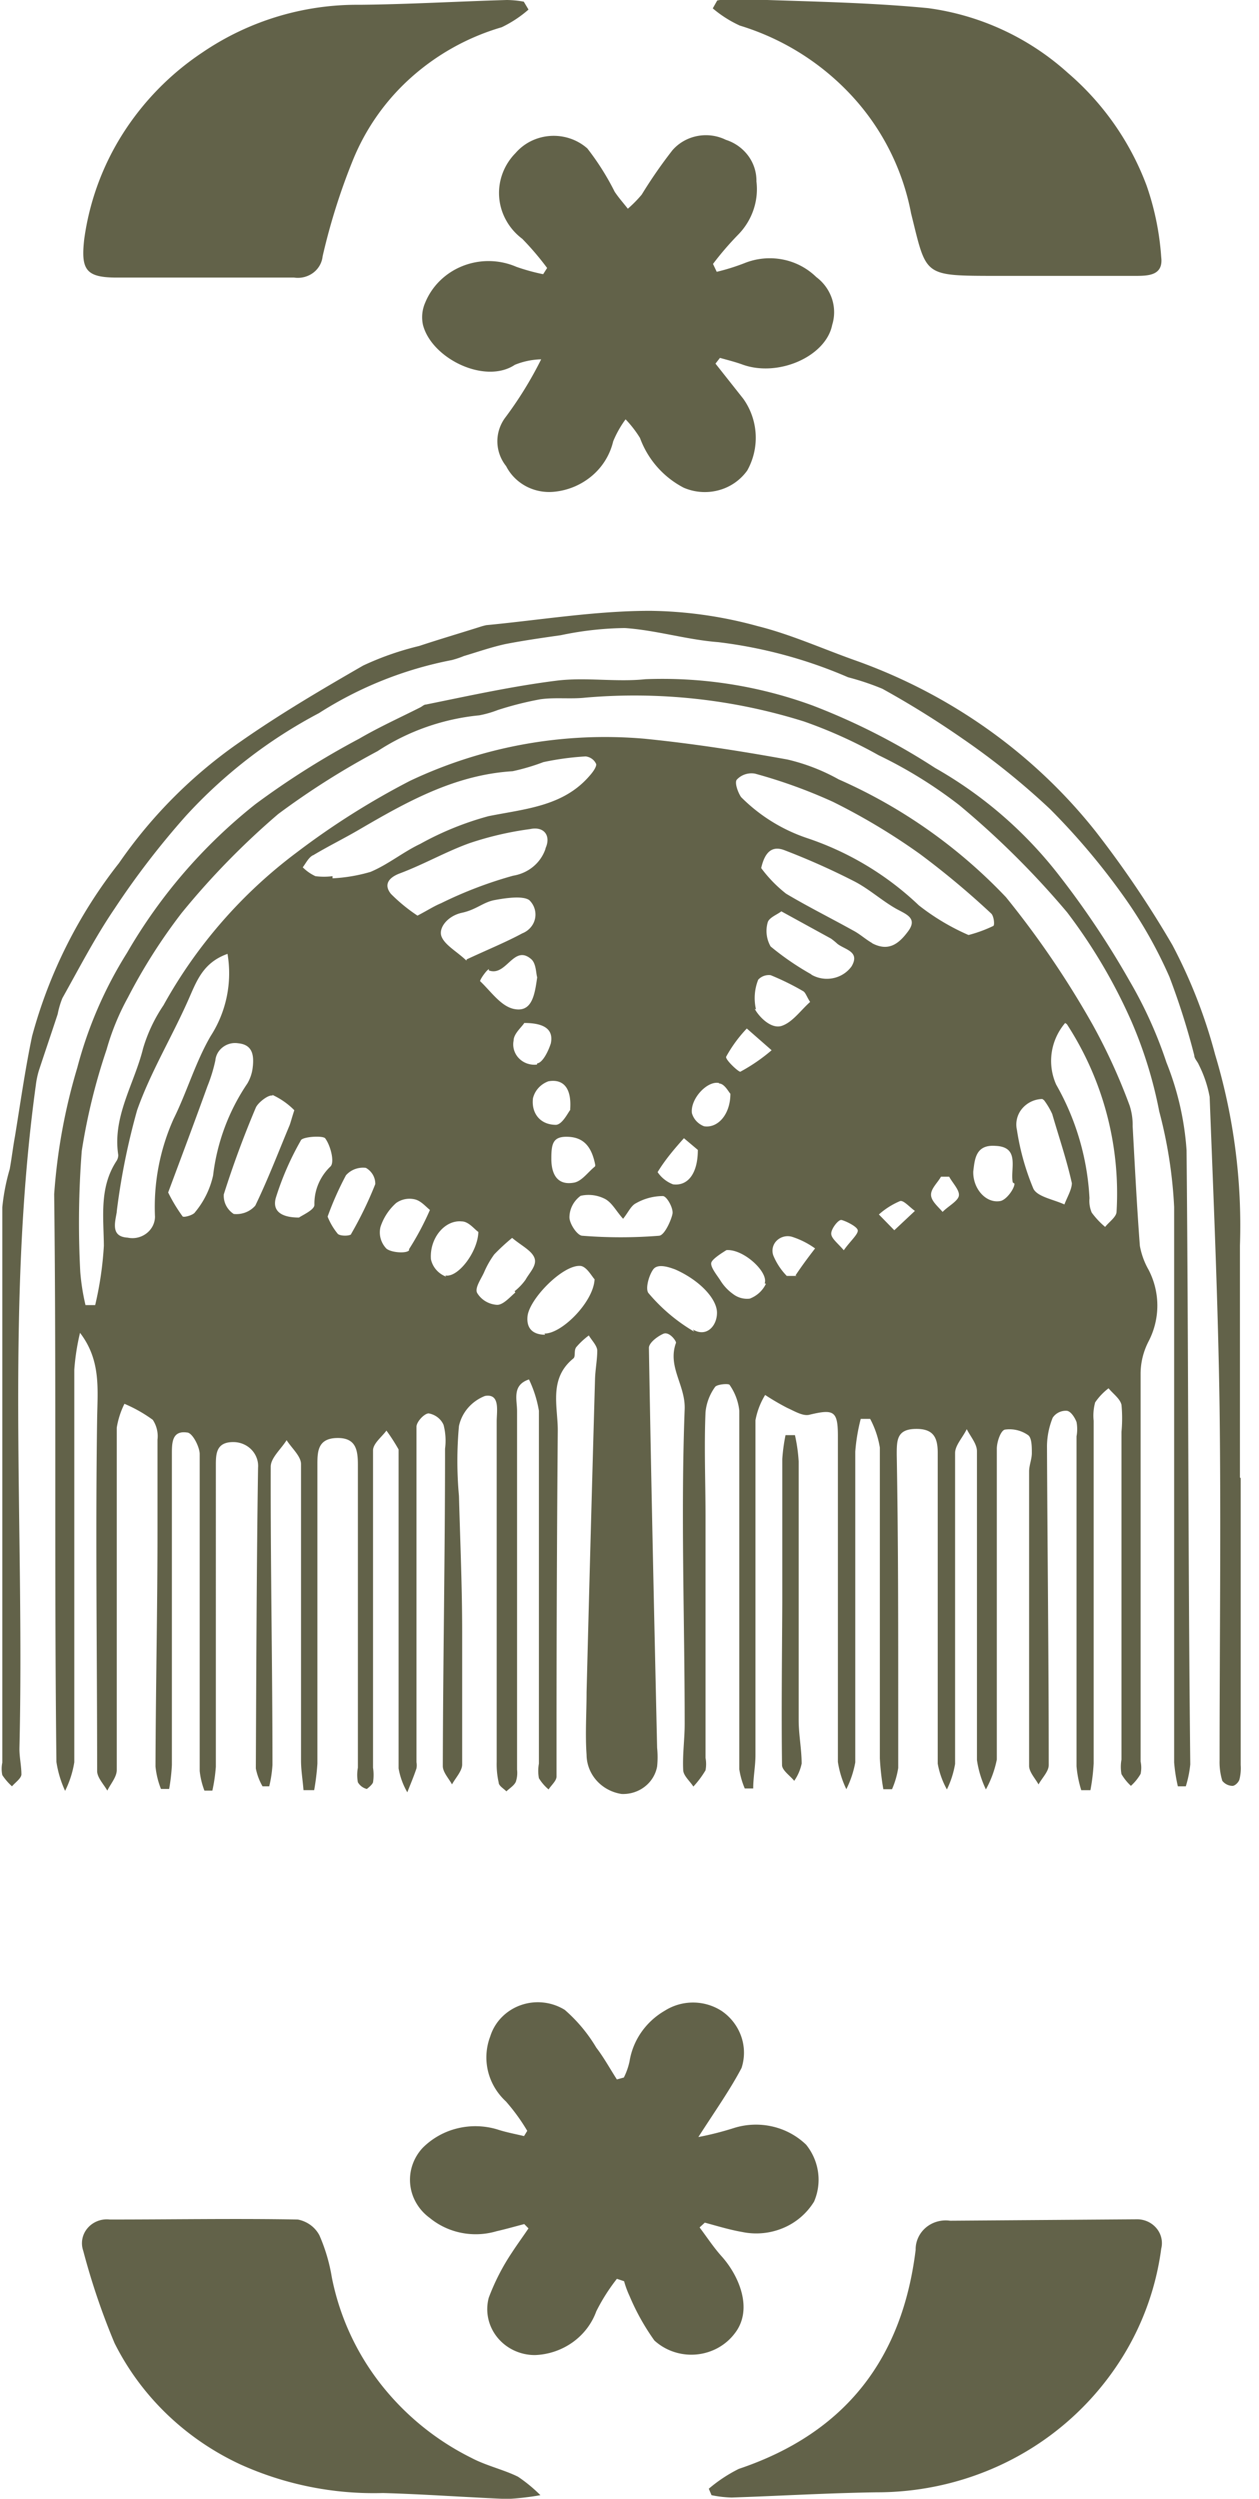 <svg xmlns="http://www.w3.org/2000/svg" width="65" height="129" fill="none"><g fill="#626249" clip-path="url(#a)"><path d="M61.26 59.378a14.901 14.901 0 0 0-1.039-4.53 22.181 22.181 0 0 0-1.897-4.196 44.892 44.892 0 0 0-3.641-5.455 21.533 21.533 0 0 0-6.41-5.554 33.801 33.801 0 0 0-6.32-3.221 22.558 22.558 0 0 0-8.629-1.358c-1.513.16-3.077-.111-4.577.074-2.27.284-4.513.778-6.756 1.234-.103 0-.193.099-.295.148-1.052.531-2.141 1.025-3.154 1.617a42.122 42.122 0 0 0-5.36 3.382 27.107 27.107 0 0 0-6.627 7.677A21.335 21.335 0 0 0 3.99 55.12a29.995 29.995 0 0 0-1.193 6.529c.116 9.763 0 19.538.116 29.313.078.515.229 1.017.448 1.493.234-.468.394-.968.475-1.481V70.708c.047-.64.145-1.275.295-1.9 1.077 1.406.91 2.875.884 4.405-.09 6.073 0 12.145 0 18.218 0 .333.334.678.526 1.011.167-.345.487-.703.487-1.06V73.706c.069-.428.203-.844.397-1.234.52.22 1.01.497 1.462.827.201.304.287.666.244 1.024v4.727c0 4.049-.09 8.097-.103 12.145.039.397.134.788.282 1.16h.423c.073-.408.12-.82.141-1.234V75.077c0-.58 0-1.234.782-1.123.27 0 .641.716.654 1.099V91.43c.037.346.119.686.244 1.012h.41c.09-.406.15-.819.18-1.234V75.682c0-.605 0-1.234.897-1.234.177 0 .353.034.515.102.163.068.31.168.43.293.12.126.212.274.27.435.059.161.081.332.067.503-.077 5.171-.09 10.342-.115 15.514.063.324.18.636.346.925h.346c.088-.36.143-.728.167-1.098 0-5.134-.103-10.269-.09-15.403 0-.457.538-.913.82-1.37.257.407.744.827.744 1.234v15.305c0 .505.09 1.024.128 1.53h.551c.081-.454.137-.91.167-1.37V75.633c0-.667 0-1.37 1-1.395 1-.025 1.09.63 1.09 1.395v15.625a2.071 2.071 0 0 0 0 .753.742.742 0 0 0 .462.346s.281-.21.32-.346c.038-.25.038-.504 0-.753V74.88c0-.358.448-.691.692-1.025.229.313.439.639.628.975V91.295c.076.433.227.85.45 1.234.153-.395.32-.778.473-1.234a.901.901 0 0 0 0-.321V73.658c0-.26.41-.691.629-.691.169.03.328.1.462.203.134.103.24.237.307.39.105.402.131.82.077 1.233 0 5.456-.103 10.923-.116 16.378 0 .321.308.642.475.95.18-.332.513-.678.525-1.011v-6.887c0-2.296-.102-4.666-.166-6.998a19.919 19.919 0 0 1 0-3.604c.074-.346.236-.669.47-.94.235-.271.536-.483.876-.615.795-.136.602.79.602 1.32v17.576c-.01.356.024.712.103 1.06 0 .174.256.31.397.458.167-.16.398-.297.488-.494.067-.203.089-.418.064-.63V72.843c0-.592-.27-1.333.615-1.629a6.06 6.06 0 0 1 .513 1.617v18.217a2.08 2.08 0 0 0 0 .753c.133.218.302.414.5.58.141-.222.397-.432.41-.654v-2.259c0-5.208.022-10.42.064-15.637 0-1.235-.474-2.666.808-3.703.128-.111 0-.432.167-.605.186-.215.397-.41.628-.58.154.26.41.506.436.765 0 .494-.103 1-.116 1.494-.154 5.39-.299 10.774-.436 16.156 0 1.086-.076 2.16 0 3.233.003.49.187.961.518 1.332.331.37.788.616 1.29.692.433.019.857-.115 1.195-.377.337-.26.564-.631.639-1.042a4.75 4.75 0 0 0 0-.963c-.154-6.887-.308-13.773-.424-20.648 0-.26.436-.592.744-.728s.68.382.654.469c-.449 1.234.487 2.172.449 3.406-.206 5.418 0 10.837 0 16.267 0 .79-.116 1.58-.077 2.37 0 .296.346.58.525.864.24-.258.45-.54.628-.84.04-.212.04-.43 0-.641V78.274c0-1.79-.076-3.58 0-5.369.044-.465.212-.912.488-1.296.09-.148.718-.197.756-.111.278.398.45.856.5 1.333v18.513c.052.34.147.67.282.988h.436c0-.58.116-1.148.116-1.728v-17.28c.084-.46.253-.904.5-1.308.367.241.748.464 1.14.667.36.16.795.432 1.129.358 1.282-.309 1.487-.21 1.487 1.11v16.81c.074.487.22.961.436 1.407.219-.438.374-.903.461-1.382V74.941a9.71 9.71 0 0 1 .282-1.69h.487c.247.465.416.965.5 1.48v16.045c.029.534.088 1.066.18 1.593h.449a4.45 4.45 0 0 0 .32-1.099v-3.234c0-4.307 0-8.64-.077-12.934 0-.74 0-1.308.949-1.333.949-.025 1.167.444 1.167 1.234v16.045c.082.466.242.916.474 1.333a4.8 4.8 0 0 0 .423-1.32V75.014c0-.394.385-.79.603-1.234.18.37.525.753.525 1.136v15.946a5.29 5.29 0 0 0 .462 1.518 5.359 5.359 0 0 0 .564-1.543V74.793c0-.345.192-.925.41-.987a1.666 1.666 0 0 1 1.205.284c.193.136.193.605.193.925 0 .321-.141.63-.141.95V91.16c0 .32.307.642.487.963.18-.334.526-.667.526-1 0-5.492-.065-10.985-.09-16.477.007-.498.107-.992.295-1.456a.797.797 0 0 1 .303-.269.833.833 0 0 1 .402-.09c.218 0 .436.347.525.581.046.245.046.496 0 .74v17.033c.036.418.118.832.244 1.234h.474c.087-.457.142-.919.167-1.382V73.349a2.57 2.57 0 0 1 .077-.95 3.12 3.12 0 0 1 .692-.728c.231.284.59.53.667.851.044.464.044.931 0 1.395v16.921a2.102 2.102 0 0 0 0 .753c.131.223.295.427.487.605.199-.18.368-.388.5-.617.045-.212.045-.43 0-.642V70.893c.006-.57.147-1.131.41-1.641a4.01 4.01 0 0 0 .455-1.852 4.01 4.01 0 0 0-.455-1.85 3.89 3.89 0 0 1-.448-1.235c-.154-2.037-.257-4.085-.372-6.171a3.229 3.229 0 0 0-.154-1.062 29.976 29.976 0 0 0-1.898-4.159 47.332 47.332 0 0 0-4.487-6.603 26.767 26.767 0 0 0-8.64-6.085 10.149 10.149 0 0 0-2.642-1.024c-2.448-.444-4.91-.827-7.384-1.074A23.534 23.534 0 0 0 21.17 40.31a39.92 39.92 0 0 0-5.859 3.703 24.938 24.938 0 0 0-6.872 7.887 8.04 8.04 0 0 0-1.051 2.221c-.449 1.827-1.59 3.518-1.282 5.505 0 .109-.03.216-.09.308-.897 1.37-.666 2.876-.654 4.382-.06 1.03-.21 2.054-.448 3.06h-.5a11.355 11.355 0 0 1-.27-1.715 48.292 48.292 0 0 1 .077-6.245 31.365 31.365 0 0 1 1.282-5.233c.263-.934.633-1.836 1.103-2.69a28.793 28.793 0 0 1 2.77-4.357 39.816 39.816 0 0 1 4.986-5.11 40.233 40.233 0 0 1 5.129-3.246 11.636 11.636 0 0 1 5.256-1.851c.324-.062.642-.153.949-.272.717-.233 1.45-.418 2.192-.555.77-.111 1.564 0 2.346-.087 3.809-.329 7.647.091 11.282 1.234a24.273 24.273 0 0 1 3.846 1.74 23.206 23.206 0 0 1 4.167 2.58 44.397 44.397 0 0 1 5.564 5.53 27.822 27.822 0 0 1 3.32 5.628 22.336 22.336 0 0 1 1.437 4.653c.43 1.616.687 3.27.769 4.936v28.671c.033.415.097.828.192 1.234h.41c.115-.37.193-.75.231-1.135-.115-10.503-.09-21.105-.192-31.707Zm-43.128 4.32c0 .11-.552.136-.693 0a3.352 3.352 0 0 1-.525-.889c.263-.732.58-1.446.948-2.135.125-.141.284-.25.463-.317.179-.066.373-.09.563-.066a.968.968 0 0 1 .362.356.923.923 0 0 1 .125.483c-.35.884-.766 1.742-1.243 2.568Zm2.987.851c-.128.173-.91.124-1.167-.086a1.221 1.221 0 0 1-.3-.525 1.19 1.19 0 0 1-.008-.598 2.84 2.84 0 0 1 .808-1.234 1.191 1.191 0 0 1 .974-.186c.308.075.552.37.77.544-.304.7-.664 1.377-1.077 2.024v.061Zm8.32-7.245c-.102.112-.397.741-.73.766-.86 0-1.282-.642-1.193-1.37a1.22 1.22 0 0 1 .284-.534c.138-.153.314-.27.511-.343.68-.123 1.205.235 1.128 1.42v.061Zm1.282 2.913c-.371.297-.692.778-1.102.84-.86.148-1.154-.457-1.154-1.235 0-.777.077-1.16.846-1.135.77.025 1.23.444 1.423 1.469l-.013.061Zm-3-5.258a1.13 1.13 0 0 1-.504-.054 1.094 1.094 0 0 1-.424-.268 1.04 1.04 0 0 1-.252-.424 1.01 1.01 0 0 1-.025-.488c0-.358.423-.703.552-.913 1.076 0 1.512.358 1.371 1.05-.115.37-.41.999-.705 1.036l-.013.061Zm-2.487-4.862c.91.345 1.282-1.37 2.192-.58.257.222.244.728.308.938-.128.913-.269 1.839-1.218 1.629-.666-.148-1.18-.914-1.73-1.432.012-.123.371-.617.461-.617l-.013.062Zm-1.154-.506c-.474-.457-1.102-.79-1.282-1.235-.18-.444.308-1.073 1.052-1.234.743-.16 1.09-.543 1.68-.654.589-.111 1.46-.234 1.794 0 .127.122.222.273.274.44a1.012 1.012 0 0 1-.204.973 1.089 1.089 0 0 1-.429.303c-.82.444-1.756.827-2.872 1.345l-.013.062Zm4.077-5.752a2.047 2.047 0 0 1-.636.908c-.293.241-.65.4-1.03.462a21.26 21.26 0 0 0-3.718 1.42c-.36.148-.68.358-1.218.641a8.68 8.68 0 0 1-1.372-1.123c-.359-.444-.167-.814.436-1.049 1.282-.481 2.384-1.123 3.615-1.567a16.666 16.666 0 0 1 3.128-.728c.731-.16 1.09.345.808.975l-.013.061ZM23.03 65.907a1.28 1.28 0 0 1-.51-.355 1.215 1.215 0 0 1-.272-.546c-.077-1.086.718-2.037 1.59-1.95.359 0 .666.42.859.543-.026 1.037-1.064 2.382-1.705 2.246l.038.062Zm3.577.815c-.295.259-.641.654-.949.641a1.316 1.316 0 0 1-.593-.184 1.256 1.256 0 0 1-.432-.433c-.129-.259.205-.716.359-1.061.139-.326.315-.637.525-.926.29-.301.598-.585.923-.852.488.408 1.013.655 1.154 1.037.141.383-.256.753-.461 1.123a2.943 2.943 0 0 1-.565.593l.039.062Zm1.538 2.184c-.615 0-.974-.308-.91-.95.09-.889 1.795-2.641 2.705-2.604.334 0 .628.567.757.69-.052 1.173-1.705 2.827-2.59 2.802l.038.062Zm7.693-.16a9.071 9.071 0 0 1-2.346-1.975c-.193-.198 0-.913.23-1.234.231-.321.808-.124 1.141 0 1.282.567 2.154 1.53 2.154 2.234 0 .703-.564 1.283-1.243.864l.064.11Zm3.705-2.469c-.165.35-.463.624-.834.766a1.183 1.183 0 0 1-.858-.235 2.427 2.427 0 0 1-.667-.716c-.192-.296-.551-.728-.449-.938.103-.21.616-.518.77-.617.897-.062 2.179 1.148 1.974 1.716l.064.024Zm1.59-.407h-.513a3.331 3.331 0 0 1-.693-1.05.726.726 0 0 1 .167-.764.811.811 0 0 1 .782-.21c.434.137.84.341 1.205.605-.371.48-.692.913-1.012 1.394l.064.025Zm-2.103-13.762a2.572 2.572 0 0 1 .115-1.53.731.731 0 0 1 .29-.194.758.758 0 0 1 .352-.04c.58.236 1.14.512 1.679.826.128.075.18.284.359.556-.487.432-.91 1.049-1.462 1.234-.55.185-1.18-.469-1.397-.876l.064.024Zm2.885-1.79a14.11 14.11 0 0 1-2.129-1.456 1.611 1.611 0 0 1-.153-1.234c.064-.259.513-.42.705-.58l2.564 1.407c.117.084.228.175.333.272.398.308 1.18.395.731 1.16-.229.319-.577.54-.972.615a1.601 1.601 0 0 1-1.143-.208l.064.025Zm1.692 14.28c-.333-.407-.692-.653-.692-.913 0-.259.371-.728.525-.703.154.025.834.333.846.543.013.21-.423.58-.743 1.049l.064.025Zm1.449-15.896c-.36-.197-.654-.481-1.013-.666-1.154-.642-2.346-1.235-3.462-1.901a6.913 6.913 0 0 1-1.282-1.32c.193-.852.577-1.16 1.193-.926 1.221.467 2.415.999 3.577 1.592.782.395 1.435 1 2.192 1.431.513.284 1.128.482.628 1.16-.5.68-1.038 1.074-1.897.605l.064.025Zm1.115 14.81-.795-.814c.32-.288.69-.521 1.09-.691.18-.062.5.32.77.506l-1.065 1Zm2.564-.863c-.243-.309-.64-.605-.666-.938-.026-.334.333-.642.512-.963h.423c.18.333.552.703.5.987-.05.284-.59.556-.859.852l.09.062Zm6.346-9.775a16.003 16.003 0 0 1 2.565 9.676c0 .271-.385.53-.59.79a4.216 4.216 0 0 1-.693-.74 1.537 1.537 0 0 1-.115-.741 13.196 13.196 0 0 0-1.718-5.863 2.993 2.993 0 0 1-.232-1.654c.082-.562.321-1.09.694-1.53l.09.062Zm-1.18 3.924c.169.224.31.464.424.716.359 1.234.744 2.358 1.013 3.567 0 .321-.244.728-.385 1.099-.564-.26-1.397-.395-1.602-.815a12.795 12.795 0 0 1-.847-3.024 1.273 1.273 0 0 1 .26-1.1c.126-.152.285-.277.466-.365.18-.087.38-.135.582-.14l.09.062Zm-1.525 4.308c0 .26-.423.852-.743.9-.744.124-1.41-.653-1.385-1.53.077-.617.115-1.394 1.141-1.32 1.295.05.757 1.185.898 1.888l.09.062ZM38.042 40.248c.115-.124.262-.218.426-.272a1.05 1.05 0 0 1 .51-.037c1.382.377 2.728.864 4.026 1.456 1.569.778 3.07 1.678 4.487 2.691a42.712 42.712 0 0 1 3.68 3.073c.14.124.191.593.114.642a6.99 6.99 0 0 1-1.282.47 11.736 11.736 0 0 1-2.564-1.531 15.484 15.484 0 0 0-5.756-3.468 8.724 8.724 0 0 1-3.423-2.123c-.167-.247-.346-.753-.218-.901Zm.513 12.848 1.282 1.123a9.093 9.093 0 0 1-1.616 1.11c-.115 0-.794-.641-.73-.777a6.97 6.97 0 0 1 1.09-1.48l-.026.024Zm-1.436 2.839c.282 0 .5.444.59.53 0 1.074-.654 1.79-1.36 1.679a1.052 1.052 0 0 1-.397-.268 1.001 1.001 0 0 1-.23-.411c-.09-.728.781-1.679 1.397-1.555v.025ZM35.31 58.76l.718.605c0 1.234-.526 1.876-1.282 1.777a1.693 1.693 0 0 1-.795-.63c.398-.654.885-1.221 1.36-1.752Zm-3.14 4.16c.268-.334.41-.68.666-.803.42-.24.897-.367 1.384-.37.206 0 .552.63.5.913-.05.284-.397 1.11-.692 1.136a24.95 24.95 0 0 1-3.962 0c-.256 0-.666-.618-.666-.95.001-.216.054-.428.154-.62.1-.193.245-.361.423-.492a1.856 1.856 0 0 1 1.282.173c.359.21.551.617.91 1.012ZM16.156 44.16c.782-.47 1.59-.865 2.372-1.322 2.474-1.444 4.949-2.838 7.936-3.023a11.069 11.069 0 0 0 1.59-.47 14.447 14.447 0 0 1 2.18-.295.695.695 0 0 1 .333.13.658.658 0 0 1 .217.277c0 .16-.179.407-.333.58-1.359 1.592-3.32 1.715-5.23 2.098a15.712 15.712 0 0 0-3.526 1.432c-.885.42-1.654 1.061-2.564 1.444-.638.188-1.296.3-1.962.333v-.111a3.52 3.52 0 0 1-.885 0 2.293 2.293 0 0 1-.653-.457c.166-.222.295-.494.513-.617h.012Zm.628 14.6c.282.37.5 1.234.282 1.456a2.685 2.685 0 0 0-.63.91 2.6 2.6 0 0 0-.203 1.077c0 .26-.628.531-.795.654-1 0-1.384-.394-1.192-1.036.32-1.02.749-2.005 1.282-2.938.051-.197 1.103-.271 1.256-.123Zm-2.717-2.234c.423.195.805.463 1.128.79-.141.432-.18.605-.244.777-.577 1.383-1.115 2.79-1.77 4.147a1.281 1.281 0 0 1-.5.35 1.327 1.327 0 0 1-.614.082 1.149 1.149 0 0 1-.396-.44 1.1 1.1 0 0 1-.117-.572 50.945 50.945 0 0 1 1.654-4.48c.115-.26.653-.679.859-.617v-.037Zm-1.013-1.494c-.023.317-.12.625-.282.902a10.702 10.702 0 0 0-1.77 4.751 4.482 4.482 0 0 1-.935 1.9c-.09.149-.59.285-.641.21a8.273 8.273 0 0 1-.744-1.233c.667-1.79 1.359-3.629 2.026-5.48.175-.433.312-.879.41-1.333a.96.96 0 0 1 .12-.385.998.998 0 0 1 .27-.306 1.042 1.042 0 0 1 .79-.198c.769.074.807.654.756 1.197v-.025Zm-7.026 7.505c.218-1.763.57-3.508 1.051-5.221.693-1.962 1.795-3.777 2.641-5.69.423-.95.744-1.925 2.026-2.382a5.98 5.98 0 0 1-.872 4.246c-.782 1.345-1.218 2.876-1.91 4.27a11.114 11.114 0 0 0-.962 5.06 1.09 1.09 0 0 1-.121.476 1.133 1.133 0 0 1-.321.38 1.188 1.188 0 0 1-.968.218c-.884-.05-.654-.777-.564-1.32v-.037ZM26.965 12.33c.462.474.89.977 1.282 1.505l-.205.321c-.47-.095-.933-.223-1.385-.382a3.627 3.627 0 0 0-2.764-.044c-.44.173-.838.43-1.172.756a3.37 3.37 0 0 0-.769 1.14 1.87 1.87 0 0 0-.115 1.147c.449 1.74 3.205 3.085 4.743 2.061.43-.176.892-.272 1.36-.284a19.604 19.604 0 0 1-1.885 3.049c-.258.367-.39.803-.376 1.246.014.443.172.87.453 1.222.222.437.58.798 1.021 1.035.443.236.95.336 1.453.286a3.553 3.553 0 0 0 1.962-.828 3.334 3.334 0 0 0 1.09-1.776 5.34 5.34 0 0 1 .64-1.136c.282.295.532.618.744.963a4.716 4.716 0 0 0 2.256 2.567 2.749 2.749 0 0 0 1.81.13 2.652 2.652 0 0 0 1.472-1.019 3.469 3.469 0 0 0-.205-3.702l-1.436-1.815.231-.296c.398.111.795.21 1.167.346 1.846.666 4.307-.42 4.628-2.05a2.214 2.214 0 0 0-.014-1.355 2.299 2.299 0 0 0-.806-1.112 3.413 3.413 0 0 0-1.745-.91 3.493 3.493 0 0 0-1.973.194c-.464.18-.94.328-1.423.444l-.193-.407c.395-.523.823-1.022 1.282-1.494.362-.364.635-.801.801-1.279a3.31 3.31 0 0 0 .16-1.485 2.164 2.164 0 0 0-.422-1.323 2.303 2.303 0 0 0-1.154-.825 2.335 2.335 0 0 0-1.475-.198c-.5.096-.952.353-1.282.729a24.662 24.662 0 0 0-1.59 2.295c-.218.261-.458.505-.717.729-.231-.296-.475-.568-.68-.877a13.375 13.375 0 0 0-1.41-2.234 2.585 2.585 0 0 0-.883-.511 2.656 2.656 0 0 0-2.016.127 2.55 2.55 0 0 0-.806.619c-.3.304-.53.664-.675 1.058a2.896 2.896 0 0 0 .19 2.423c.205.37.488.693.831.95ZM37.926 120.472c.975-1.235.244-2.975-.679-3.999-.41-.457-.756-.988-1.128-1.481l.269-.247c.641.173 1.282.37 1.923.481a3.58 3.58 0 0 0 2.123-.204 3.418 3.418 0 0 0 1.595-1.363 2.848 2.848 0 0 0 .206-1.522 2.898 2.898 0 0 0-.616-1.416 3.693 3.693 0 0 0-1.732-.937 3.792 3.792 0 0 0-1.986.073c-.605.193-1.222.35-1.846.469.897-1.394 1.654-2.468 2.23-3.566a2.548 2.548 0 0 0-.02-1.638 2.648 2.648 0 0 0-1.018-1.312 2.73 2.73 0 0 0-2.936 0 3.78 3.78 0 0 0-1.204 1.109c-.312.45-.518.96-.604 1.495a3.46 3.46 0 0 1-.294.839l-.36.099c-.358-.555-.666-1.123-1.064-1.642a7.965 7.965 0 0 0-1.628-1.95 2.65 2.65 0 0 0-2.279-.24 2.58 2.58 0 0 0-.98.627c-.273.28-.473.616-.587.983a3.04 3.04 0 0 0-.116 1.795c.144.596.465 1.139.924 1.562.415.473.784.981 1.102 1.519l-.166.271c-.462-.111-.936-.197-1.385-.346a3.917 3.917 0 0 0-2.064-.051 3.798 3.798 0 0 0-1.782 1.002 2.443 2.443 0 0 0-.528.877 2.38 2.38 0 0 0 .196 1.974 2.5 2.5 0 0 0 .69.765 3.71 3.71 0 0 0 1.633.772 3.787 3.787 0 0 0 1.817-.081c.487-.111.961-.247 1.435-.37l.218.222c-.282.42-.59.839-.846 1.234a11.344 11.344 0 0 0-1.205 2.345 2.286 2.286 0 0 0-.027 1.071c.076.355.235.687.465.973.23.286.525.518.863.677a2.53 2.53 0 0 0 1.084.241 3.579 3.579 0 0 0 1.945-.659c.564-.403.99-.96 1.221-1.599a9.82 9.82 0 0 1 1.065-1.679l.371.124c.073.262.167.517.282.765a11.8 11.8 0 0 0 1.282 2.296c.286.26.625.46.997.584a2.859 2.859 0 0 0 2.272-.196c.343-.187.64-.441.872-.746ZM58.657 114.572l-9.602.074a1.62 1.62 0 0 0-.668.044 1.57 1.57 0 0 0-.587.31c-.17.144-.304.321-.395.52a1.447 1.447 0 0 0-.132.632c-.68 5.541-3.552 9.429-9.129 11.305-.559.278-1.08.623-1.55 1.025l.14.333c.342.071.69.113 1.039.123 2.487-.086 4.987-.234 7.474-.271 3.11.005 6.14-.942 8.654-2.703a14.696 14.696 0 0 0 4.084-4.336 14.119 14.119 0 0 0 1.967-5.538 1.188 1.188 0 0 0-.256-1.068 1.275 1.275 0 0 0-.465-.342 1.327 1.327 0 0 0-.574-.108ZM24.337 126.889a13.657 13.657 0 0 1-4.718-3.859 13.029 13.029 0 0 1-2.487-5.459 9.049 9.049 0 0 0-.641-2.172 1.56 1.56 0 0 0-.46-.531 1.639 1.639 0 0 0-.656-.284c-3.23-.061-6.41 0-9.705 0a1.329 1.329 0 0 0-.634.08c-.2.078-.378.203-.515.365a1.191 1.191 0 0 0-.223 1.172 36.065 36.065 0 0 0 1.616 4.764c1.366 2.732 3.652 4.937 6.487 6.258a16.719 16.719 0 0 0 7.372 1.481c2.154.061 4.308.222 6.41.308.577-.03 1.15-.096 1.718-.197a7.869 7.869 0 0 0-1.154-.951c-.743-.37-1.64-.567-2.41-.975ZM47.042 11.034c.782 3.147.602 3.196 4.038 3.209h7.488c.692 0 1.5 0 1.384-.963a14.162 14.162 0 0 0-.756-3.702 14.227 14.227 0 0 0-4.064-5.814A13.432 13.432 0 0 0 47.914.42c-3.32-.321-6.68-.346-10.026-.482a5.067 5.067 0 0 0-.859.087l-.23.407c.42.358.89.657 1.397.889a13.053 13.053 0 0 1 5.825 3.673 12.328 12.328 0 0 1 3.02 6.04ZM6.03 14.33h9.153a1.33 1.33 0 0 0 .983-.244c.138-.103.253-.232.337-.379a1.2 1.2 0 0 0 .154-.476 32.597 32.597 0 0 1 1.552-4.937 11.54 11.54 0 0 1 3.021-4.297 12.119 12.119 0 0 1 4.67-2.59c.504-.241.97-.548 1.386-.913l-.244-.408A5.213 5.213 0 0 0 26.17 0c-2.564.074-5.051.222-7.59.247a14.193 14.193 0 0 0-8.14 2.468A14.157 14.157 0 0 0 6.336 6.91a13.587 13.587 0 0 0-1.987 5.433c-.18 1.58.077 1.987 1.68 1.987Z"/><path d="M64.016 76.274v-11.96a30.616 30.616 0 0 0-1.282-9.873 26.68 26.68 0 0 0-2.205-5.653 52.919 52.919 0 0 0-3.961-5.862c-3.163-3.993-7.434-7.043-12.32-8.8-1.719-.605-3.398-1.37-5.13-1.802a21.835 21.835 0 0 0-5.55-.79c-2.82 0-5.641.47-8.462.74a3.06 3.06 0 0 0-.32.087c-1.052.333-2.103.642-3.142.987-1 .24-1.97.578-2.897 1.013-2.14 1.234-4.243 2.468-6.295 3.9a24.568 24.568 0 0 0-6.307 6.294 24.966 24.966 0 0 0-4.488 8.936c-.359 1.715-.602 3.443-.884 5.171-.103.556-.167 1.123-.27 1.691-.19.646-.318 1.307-.384 1.975v28.67c-.045.212-.045.43 0 .642.14.213.309.408.5.58.167-.197.461-.394.487-.604 0-.47-.115-.938-.102-1.395.269-11.404-.718-22.833.846-34.2.03-.25.081-.498.153-.74.321-.976.654-1.95.975-2.926.054-.282.135-.559.243-.826.872-1.556 1.693-3.148 2.693-4.617a42.219 42.219 0 0 1 3.68-4.788 25.276 25.276 0 0 1 6.871-5.307 19.643 19.643 0 0 1 6.859-2.74c.214-.056.424-.126.628-.21.705-.21 1.41-.457 2.141-.617.949-.185 1.91-.321 2.86-.457a16.874 16.874 0 0 1 3.307-.37c1.615.11 3.205.605 4.82.728 2.317.28 4.577.891 6.706 1.814.603.157 1.194.355 1.769.593a47.416 47.416 0 0 1 4.166 2.592 37.962 37.962 0 0 1 4.488 3.616 35.654 35.654 0 0 1 3.846 4.566 23.28 23.28 0 0 1 2.32 4.098 37.29 37.29 0 0 1 1.282 4.048c0 .173.167.321.231.481.268.528.458 1.089.564 1.667.205 5.344.436 10.676.513 16.045.077 6.072 0 12.144 0 18.216-.01.355.037.71.141 1.05a.687.687 0 0 0 .526.26c.128-.001.32-.186.359-.335.06-.242.081-.491.064-.74v-14.81l-.039-.038Z"/><path d="M40.375 91.122c0 .272.41.543.629.815a2.42 2.42 0 0 0 .384-.89c0-.74-.154-1.492-.154-2.245V75.447a8.435 8.435 0 0 0-.192-1.357h-.487a9.29 9.29 0 0 0-.167 1.234v7.405c-.013 2.802-.051 5.653-.013 8.393Z"/></g><defs><clipPath id="a"><path fill="#fff" d="M.042 0h64v129h-64z"/></clipPath></defs></svg>